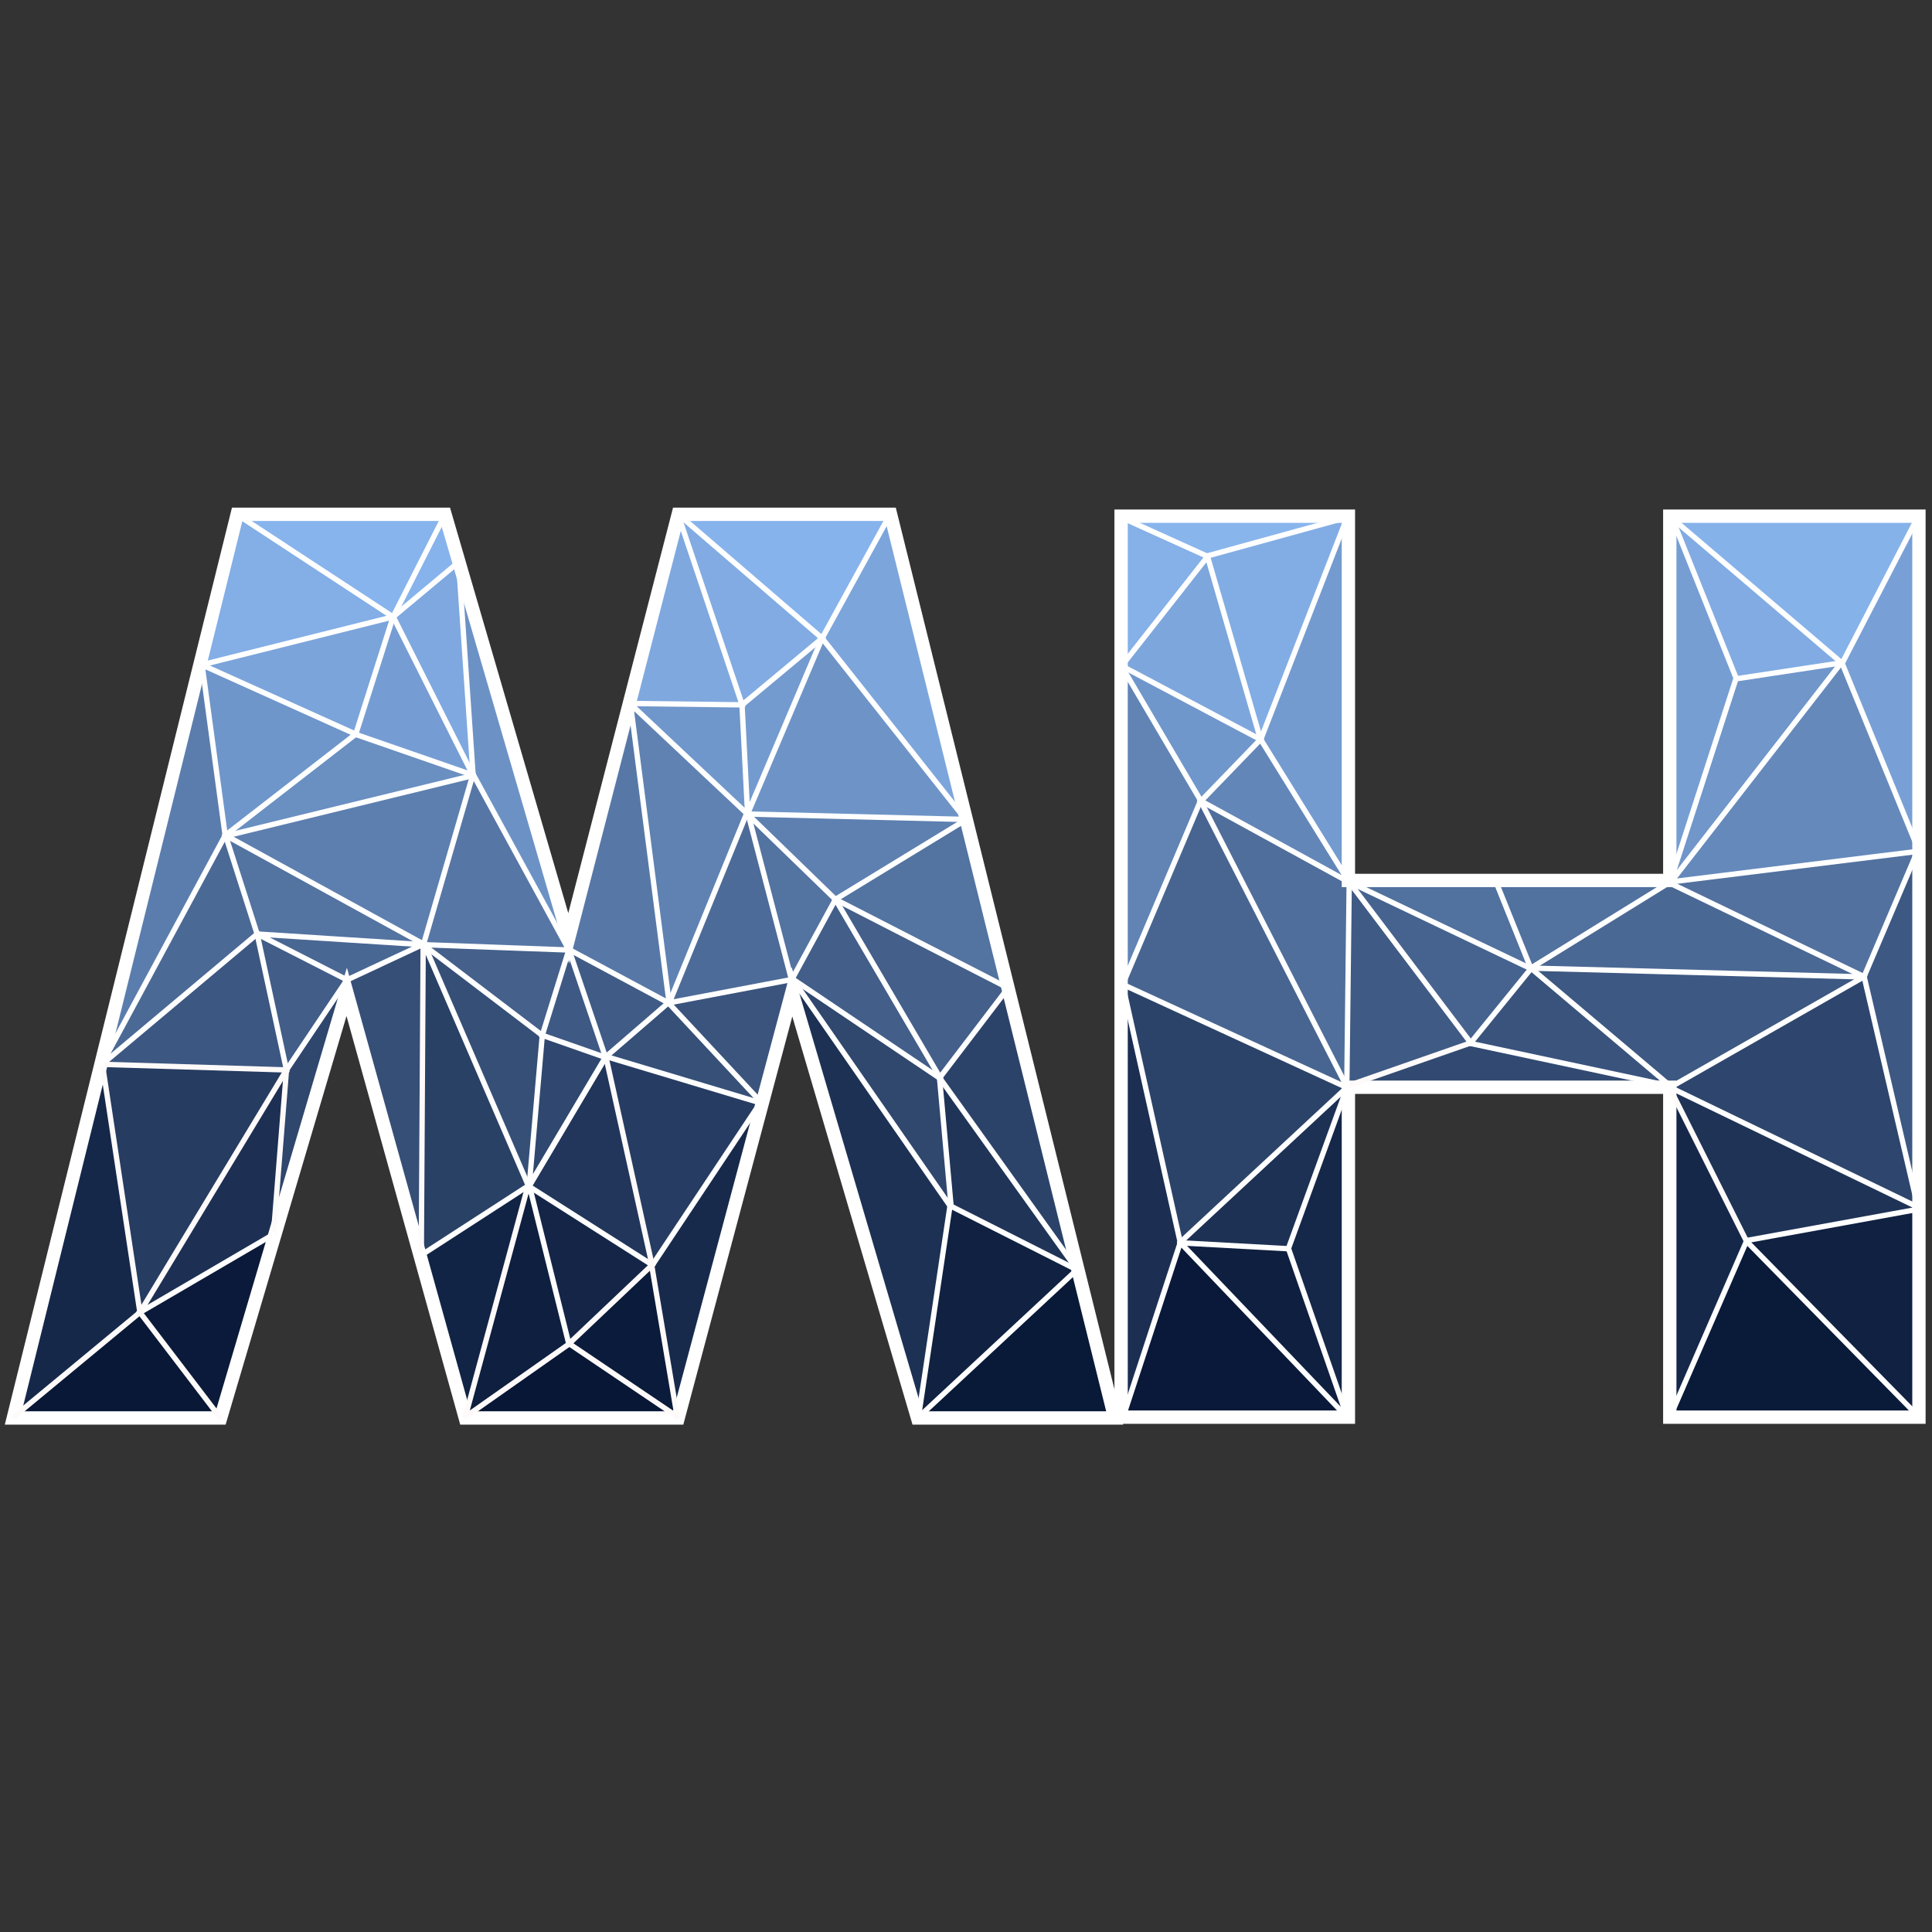 <?xml version="1.0" encoding="utf-8"?>
<!-- Generator: Adobe Illustrator 22.0.0, SVG Export Plug-In . SVG Version: 6.00 Build 0)  -->
<svg version="1.1" id="Layer_1" xmlns="http://www.w3.org/2000/svg" xmlns:xlink="http://www.w3.org/1999/xlink" x="0px" y="0px"
	 viewBox="0 0 725 725" style="enable-background:new 0 0 725 725;" xml:space="preserve">
<rect x="0" y="0" width="725" height="725" fill="#333333" stroke="none"/>
<style type="text/css">
	.st0{fill:#2C4369;}
	.st1{fill:#1C2F52;}
	.st2{fill:#0A1939;}
	.st3{fill:#0F1F40;}
	.st4{fill:#1D3154;}
	.st5{fill:#162849;}
	.st6{fill:#3F5A84;}
	.st7{fill:#324A71;}
	.st8{fill:#39537C;}
	.st9{fill:#46638F;}
	.st10{fill:#51719E;}
	.st11{fill:#86B2EA;}
	.st12{fill:#81ABE2;}
	.st13{fill:#78A0D6;}
	.st14{fill:#769ED3;}
	.st15{fill:#7096CA;}
	.st16{fill:#6589BB;}
	.st17{fill:#52719F;}
	.st18{fill:#4A6894;}
	.st19{fill:#3D5882;}
	.st20{fill:#2E466D;}
	.st21{fill:#1F3356;}
	.st22{fill:#16284A;}
	.st23{fill:#486591;}
	.st24{fill:#4F6E9B;}
	.st25{fill:#89B5ED;}
	.st26{fill:#85B0E8;}
	.st27{fill:#82ADE4;}
	.st28{fill:#7DA6DC;}
	.st29{fill:#749BD0;}
	.st30{fill:#7097CB;}
	.st31{fill:#6184B5;}
	.st32{fill:#6386B8;}
	.st33{fill:#102142;}
	.st34{fill:#0A1A39;}
	.st35{fill:#081736;}
	.st36{fill:#0E1F3F;}
	.st37{fill:#21365A;}
	.st38{fill:#5676A5;}
	.st39{fill:#87B3EC;}
	.st40{fill:#6C92C5;}
	.st41{fill:#5373A1;}
	.st42{fill:#435F8A;}
	.st43{fill:#425E89;}
	.st44{fill:#30476E;}
	.st45{fill:#142547;}
	.st46{fill:#0B1A3A;}
	.st47{fill:#5D7FAF;}
	.st48{fill:#769DD3;}
	.st49{fill:#7EA8DF;}
	.st50{fill:#091837;}
	.st51{fill:#2F466D;}
	.st52{fill:#263C61;}
	.st53{fill:#1D3053;}
	.st54{fill:#4B6995;}
	.st55{fill:#364F77;}
	.st56{fill:#2A4166;}
	.st57{fill:#5B7DAD;}
	.st58{fill:#88B4ED;}
	.st59{fill:#6F96CA;}
	.st60{fill:#7BA4DB;}
	.st61{fill:#415D88;}
	.st62{fill:#3C5781;}
	.st63{fill:#3A547D;}
	.st64{fill:#4D6B98;}
	.st65{fill:#44608B;}
	.st66{fill:#3E5983;}
	.st67{fill:#365078;}
	.st68{fill:#405B85;}
	.st69{fill:#30486F;}
	.st70{fill:#122445;}
	.st71{fill:#83AEE6;}
	.st72{fill:#496793;}
	.st73{fill:#6A8FC1;}
	.st74{fill:#273C62;}
	.st75{fill:#7FA8DF;}
	.st76{fill:#7CA5DB;}
	.st77{fill:#5F82B2;}
	.st78{fill:#5778A7;}
	.st79{fill:#203458;}
	.st80{fill:#102141;}
	.st81{fill:#091938;}
	.st82{fill:#5E80B0;}
	.st83{fill:#6E94C7;}
	.st84{fill:#749BCF;}
	.st85{fill:#182A4C;}
	.st86{fill:#0B1B3B;}
	.st87{fill:none;stroke:#FFFFFF;stroke-width:5;}
	.st88{fill:none;stroke:#FFFAFA;stroke-width:2;stroke-linecap:square;}
	.st89{fill:none;stroke:#FFFFFF;stroke-width:2;stroke-linecap:square;}
</style>
<title>logo</title>
<desc>Created with Sketch.</desc>
<g id="Page-1">
	<g id="OLD" transform="translate(-41, -78)">
		<g id="Group-2">
		</g>
	</g>
	<g id="TempLogo" transform="translate(-42, -24)">
		<g id="Group-3" transform="translate(47, 28)">
			<polygon id="Line" class="st0" points="416.4,365.7 437.8,462.1 500.6,404.2 			"/>
			<polygon id="Line_1_" class="st1" points="438.5,462.5 415.9,527.7 415.9,364.9 			"/>
			<polygon id="Line_2_" class="st2" points="437.9,462.4 416.3,527.8 500.8,527.8 			"/>
			<polygon id="Line_3_" class="st3" points="438,462.2 478.5,464.8 500.4,527.3 			"/>
			<polygon id="Line_4_" class="st4" points="500.1,404.6 478.5,464.9 438.1,462.2 			"/>
			<polygon id="Line_5_" class="st5" points="478.5,464.5 501.1,527.5 501.1,404 			"/>
			<polygon id="Line_6_" class="st6" points="501.9,327.2 500.6,403.6 546.8,387.7 			"/>
			<polygon id="Line_7_" class="st7" points="547,387.5 500.6,403.8 621,403.8 			"/>
			<polygon id="Line_8_" class="st8" points="570,359.8 546.5,387.6 621.9,403.4 			"/>
			<polygon id="Line_9_" class="st9" points="501,327.1 547.6,387.2 569.6,359.5 			"/>
			<polygon id="Line_10_" class="st10" points="500.3,326.5 556.5,326.5 569.6,359.6 			"/>
			<polygon id="Line_11_" class="st10" points="621.7,326.5 569.5,359.5 556.4,326.5 			"/>
			<polygon id="Line_12_" class="st11" points="622.6,190 686.4,245.1 714.6,190 			"/>
			<polygon id="Line_13_" class="st12" points="686.5,244.5 646.7,250.6 622.3,190.8 			"/>
			<polygon id="Line_14_" class="st13" points="714.5,190.5 686,245.6 715.1,315 			"/>
			<polygon id="Line_15_" class="st14" points="646.4,250.9 621.5,326.5 621.5,190.3 			"/>
			<polygon id="Line_16_" class="st15" points="685.5,244.5 646.5,250.5 622.3,326.1 			"/>
			<polygon id="Line_17_" class="st16" points="715.2,315.4 686.4,244.9 621.9,326.9 			"/>
			<polygon id="Line_18_" class="st17" points="714.8,315.5 621.7,327.5 694.7,362.5 			"/>
			<polygon id="Line_19_" class="st18" points="621.5,327.5 570.5,359.3 694.6,362.7 			"/>
			<polygon id="Line_20_" class="st19" points="569.2,359.1 693.5,362.5 622.5,404.6 			"/>
			<polygon id="Line_21_" class="st19" points="714.5,316.5 694.3,362.9 715.3,449.5 			"/>
			<polygon id="Line_22_" class="st20" points="694.5,362.5 715,450.4 623.2,404 			"/>
			<polygon id="Line_23_" class="st21" points="621.8,403.5 649.9,462.5 714.3,449.7 			"/>
			<polygon id="Line_24_" class="st22" points="650.2,461.4 621.9,527.8 621.9,404.8 			"/>
			<polygon id="Line_25_" class="st23" points="445.5,296.7 500.4,403.7 416,365.4 			"/>
			<polygon id="Line_26_" class="st24" points="446,297.1 500.7,326.7 500.7,403.4 			"/>
			<polygon id="Line_27_" class="st25" points="416.3,190.2 448,204.8 500,190.2 			"/>
			<polygon id="Line_28_" class="st26" points="447.9,204.9 416,190.2 416,246 			"/>
			<polygon id="Line_29_" class="st27" points="447.9,204.7 499.9,190.7 468.1,273.5 			"/>
			<polygon id="Line_30_" class="st28" points="448,205.1 416.3,245.9 468.1,273.6 			"/>
			<polygon id="Line_31_" class="st29" points="468.3,273 500.5,190.5 500.9,325.7 			"/>
			<polygon id="Line_32_" class="st30" points="416.4,246.3 445.8,296.7 467.6,273.4 			"/>
			<polygon id="Line_33_" class="st31" points="445.5,297.1 415.8,366.3 415.8,246.4 			"/>
			<polygon id="Line_34_" class="st32" points="445.5,296.5 468.5,273.5 500.9,327.1 			"/>
			<polygon id="Line_35_" class="st33" points="650.5,461.5 715.2,449.9 715.2,527.9 			"/>
			<polygon id="Line_36_" class="st34" points="622.1,527.5 714.8,527.5 650.2,462 			"/>
			<polygon id="Line_37_" class="st35" points="249.5,527.5 208.7,500.5 169.7,527.9 			"/>
			<polygon id="Line_38_" class="st36" points="193.5,440.5 208.5,500.5 169.4,527.7 			"/>
			<polygon id="Line_39_" class="st37" points="222.5,392.5 193.5,441.5 240.1,470.2 			"/>
			<polygon id="Line-Copy" class="st38" points="153.9,350.5 172.5,286.5 208.5,352.5 			"/>
			<polygon id="Line_40_" class="st39" points="161.8,189.5 141.9,228.4 167.3,206.9 			"/>
			<polygon id="Line_41_" class="st40" points="172.3,287.3 208.3,351.5 167.1,206.7 			"/>
			<polygon id="Line_42_" class="st41" points="308.8,333.6 357.6,303.7 373.1,366.5 			"/>
			<polygon id="Line_43_" class="st42" points="348,400.2 373.2,367.1 308.8,333.7 			"/>
			<polygon id="Line_44_" class="st43" points="347.5,400.5 292.2,363.2 308.7,333.8 			"/>
			<polygon id="Line_45_" class="st44" points="347.8,400.5 352.2,448.8 293.2,364.3 			"/>
			<polygon id="Line_46_" class="st45" points="239.5,470.5 208.5,500.1 193.8,441.2 			"/>
			<polygon id="Line_47_" class="st46" points="47.5,488.5 97.7,458.6 77.8,528 			"/>
			<polygon id="Line_48_" class="st41" points="80.5,309.5 91.5,346.5 154.9,350.3 			"/>
			<polygon id="Line_49_" class="st47" points="172.2,287.2 154.3,351.5 80.5,309.5 			"/>
			<polygon id="Line_50_" class="st48" points="142.5,227.5 128.5,271.5 172.3,286.7 			"/>
			<polygon id="Line_51_" class="st49" points="142.5,227.2 167.6,207.2 172.3,286.5 			"/>
			<polygon id="Line_52_" class="st22" points="33.5,394.5 47.6,488.9 0.5,526.6 			"/>
			<polygon id="Line_53_" class="st50" points="0.2,528.3 47.5,488.5 77.2,528.3 			"/>
			<polygon id="Line_54_" class="st51" points="102.5,397.5 125,364.8 98.1,459.5 			"/>
			<polygon id="Line_55_" class="st52" points="47.5,488.5 102.5,397.5 34.3,395.1 			"/>
			<polygon id="Line_56_" class="st53" points="47.5,488.5 102.1,398.9 97.9,458.9 			"/>
			<polygon id="Line_57_" class="st54" points="79.5,309.5 91.5,346.7 33.8,394.6 			"/>
			<polygon id="Line_58_" class="st55" points="153.5,350.5 125.1,363.8 153.1,467.7 			"/>
			<polygon id="Line_59_" class="st56" points="193.5,440.5 152.7,466.5 154.2,349.8 			"/>
			<polygon id="Line_60_" class="st57" points="70.5,245.5 79.5,309.5 33.5,394.2 			"/>
			<polygon id="Line_61_" class="st58" points="84.3,189.1 142.5,227.5 161.9,189.1 			"/>
			<polygon id="Line_62_" class="st59" points="71.5,245.5 127.5,271.5 79.4,309.5 			"/>
			<polygon id="Line_63_" class="st60" points="142.5,227.5 128.5,271.5 71,245.5 			"/>
			<polygon id="Line_64_" class="st61" points="91.5,346.5 102.2,397.6 124.9,363.8 			"/>
			<polygon id="Line_65_" class="st62" points="91.5,347.5 102.5,397.4 34.8,395 			"/>
			<polygon id="Line_66_" class="st55" points="198.5,384.5 193.5,440.5 154.4,350.3 			"/>
			<polygon id="Line_67_" class="st63" points="246.5,372.5 280.5,409.4 292.4,363.3 			"/>
			<polygon id="Line_68_" class="st64" points="275.5,301.5 291.9,363.3 246.5,372.2 			"/>
			<polygon id="Line_69_" class="st65" points="208.5,352.5 198.3,384.6 154.1,350.6 			"/>
			<polygon id="Line_70_" class="st66" points="198.5,384.5 222.2,392.8 208.7,352.5 			"/>
			<polygon id="Line_71_" class="st67" points="245.5,372.5 222.5,392.5 280.2,409.7 			"/>
			<polygon id="Line_72_" class="st68" points="208.5,352.5 245.5,372.5 222.2,392.3 			"/>
			<polygon id="Line_73_" class="st69" points="198.5,384.5 222.5,392.5 194,440.4 			"/>
			<polygon id="Line_74_" class="st70" points="152.8,467.1 192.5,441.5 169.6,527.5 			"/>
			<polygon id="Line_75_" class="st71" points="83.9,189.2 69.8,245.5 142.6,227.4 			"/>
			<polygon id="Line_76_" class="st72" points="91.5,346.5 125.2,363.9 153.3,350.7 			"/>
			<polygon id="Line_77_" class="st73" points="128.5,271.5 172.5,286.5 79.9,309 			"/>
			<polygon id="Line_78_" class="st74" points="222.7,392.4 280.5,409.6 239.6,470.8 			"/>
			<polygon id="Line_79_" class="st75" points="273.5,260.5 231.7,259.7 249.4,189 			"/>
			<polygon id="Line_80_" class="st12" points="303.5,235.7 273.5,260.1 249.8,189.6 			"/>
			<polygon id="Line_81_" class="st39" points="329.1,189.5 303.5,235.5 249.7,188.8 			"/>
			<polygon id="Line_82_" class="st76" points="303.6,235.4 357.2,302.8 328.9,189 			"/>
			<polygon id="Line_83_" class="st77" points="232,260.8 275.5,301.5 246.5,371.3 			"/>
			<polygon id="Line_84_" class="st78" points="231.7,261.5 246.5,372.5 208.4,352.5 			"/>
			<polygon id="Line_85_" class="st41" points="308.5,333.6 276.5,302.5 292.5,362.9 			"/>
			<polygon id="Line_86_" class="st30" points="274.5,260.5 232.5,260.5 275.7,301.8 			"/>
			<polygon id="Line_87_" class="st4" points="292.8,364.7 351.5,448.5 339.5,527.6 			"/>
			<polygon id="Line_88_" class="st0" points="347.7,400.3 373.5,367.1 399.3,471.8 			"/>
			<polygon id="Line_89_" class="st79" points="348.1,401.3 351.5,448.5 398.9,472.2 			"/>
			<polygon id="Line_90_" class="st80" points="339.7,527.9 398.9,472.6 351.5,448.2 			"/>
			<polygon id="Line_91_" class="st81" points="399.2,472.7 339.8,527.9 413.2,527.9 			"/>
			<polygon id="Line_92_" class="st82" points="356.5,303.5 275.5,301.5 309.1,333.5 			"/>
			<polygon id="Line_93_" class="st83" points="275.5,301.5 357,303.4 303.4,235.8 			"/>
			<polygon id="Line_94_" class="st84" points="303.5,235.5 273.5,260.5 275.5,300.3 			"/>
			<polygon id="Line_95_" class="st85" points="239.5,471.3 280.4,410.1 249.4,528 			"/>
			<polygon id="Line_96_" class="st86" points="239.7,470.6 249,527.2 208.7,500.3 			"/>
		</g>
		<polygon id="_x35_" class="st87" points="47,556.1 131,217 209,217 255.4,376.1 296.5,217 376.2,217 460.3,556.1 386.3,556.1 
			339.2,396.2 296.5,556.1 216.6,556.1 172.1,396.2 124.8,556.1 		"/>
		<polygon id="_x35__1_" class="st87" points="462.7,217.7 548,217.7 548,354.4 668.6,354.4 668.6,217.7 762.1,217.7 762.1,555.8 
			668.6,555.8 668.6,432 548,432 548,555.8 462.7,555.8 		"/>
		<g id="Lines-Copy" transform="translate(47, 29)">
			<path id="Line_97_" class="st88" d="M650.3,460.6l-28.4-56.7"/>
			<path id="Line_98_" class="st89" d="M650.5,460.5l-28.7,66"/>
			<path id="Line_99_" class="st89" d="M650.6,461l64.1,65.3"/>
			<path id="Line_100_" class="st89" d="M622,402.9l72.2-41.2"/>
			<path id="Line_101_" class="st89" d="M569.5,358.5l-67.9-32.4"/>
			<path id="Line_102_" class="st89" d="M569.5,358.5l-13.2-32.8"/>
			<path id="Line_103_" class="st88" d="M500.6,402.5l45.9-16"/>
			<path id="Line_104_" class="st89" d="M501.3,326l45.5,60.2"/>
			<path id="Line_105_" class="st89" d="M569.5,358.5L547,386.2"/>
			<path id="Line_106_" class="st89" d="M416.3,245.1l51.7,27.4"/>
			<path id="Line_107_" class="st89" d="M347.5,399.5l-54.9-37"/>
			<path id="Line_108_" class="st89" d="M347.8,399.2l25.3-33.2"/>
			<path id="Line_109_" class="st89" d="M308.5,332.5l64.3,33"/>
			<path id="Line_110_" class="st89" d="M347.7,399.6l51,71.2"/>
			<path id="Line_111_" class="st89" d="M347.6,399.9l4.3,47.7"/>
			<path id="Line_112_" class="st89" d="M351.5,447.5l-58.6-84.4"/>
			<path id="Line_113_" class="st89" d="M351.5,447.5l-11.8,79"/>
			<path id="Line_114_" class="st89" d="M352,447.7l47.1,23.8"/>
			<path id="Line_115_" class="st89" d="M398.9,471.7l-59.2,55.1"/>
			<path id="Line_116_" class="st89" d="M291.9,362.2l-16.4-62.7"/>
			<path id="Line_117_" class="st89" d="M246.5,370.5l29-71"/>
			<path id="Line_118_" class="st89" d="M231.8,259.4l43.7,41.1"/>
			<path id="Line_119_" class="st89" d="M275.5,300.5l28-66"/>
			<path id="Line_120_" class="st89" d="M303.5,234.5l-30,25"/>
			<path id="Line_121_" class="st89" d="M273.5,260.5l2,39"/>
			<path id="Line_122_" class="st89" d="M231.9,259l41.6,0.5"/>
			<path id="Line_123_" class="st89" d="M303.5,234.5l53.5,67.6"/>
			<path id="Line_124_" class="st89" d="M357.3,302.5l-80.8-2"/>
			<path id="Line_125_" class="st89" d="M303.5,234.5l-53.4-46"/>
			<path id="Line_126_" class="st89" d="M249.6,188.5l23.9,71"/>
			<path id="Line_127_" class="st89" d="M303.5,234.5l25.2-45.9"/>
			<path id="Line_128_" class="st89" d="M308.5,332.5l49-29.9"/>
			<path id="Line_129_" class="st89" d="M275.5,300.5l33,32"/>
			<path id="Line_130_" class="st89" d="M292.4,362.1l16.1-29.6"/>
			<path id="Line_131_" class="st89" d="M308.5,332.5l39.2,66.8"/>
			<path id="Line_132_" class="st89" d="M246.1,371.3l45.9-8.7"/>
			<path id="Line_133_" class="st89" d="M102.5,396.5l22.3-33.2"/>
			<path id="Line_134_" class="st88" d="M102.5,396.5l-4.9,61.8"/>
			<path id="Line_135_" class="st89" d="M239.9,469.6l40.3-60.6"/>
			<path id="Line_136_" class="st89" d="M222.5,391.5l57.6,17.3"/>
			<path id="Line_137_" class="st89" d="M246,371.5l34.3,36.8"/>
			<path id="Line_138_" class="st89" d="M246.1,371.4l-14.5-112.2"/>
			<path id="Line_139_" class="st89" d="M33.4,394.3l58.1-48.8"/>
			<path id="Line_140_" class="st89" d="M91.4,345.2L79.8,309"/>
			<path id="Line_141_" class="st89" d="M91.5,345.5l62.4,4"/>
			<path id="Line_142_" class="st89" d="M91.5,345.5l33.7,17.2"/>
			<path id="Line_143_" class="st89" d="M91.5,345.5l11,51"/>
			<path id="Line_144_" class="st88" d="M33.2,394.4l69.3,2.1"/>
			<path id="Line_145_" class="st88" d="M102.5,396.5l-55,91"/>
			<path id="Line_146_" class="st89" d="M47.5,487.5l49.8-29.1"/>
			<path id="Line_147_" class="st88" d="M47.5,487.5l-14.1-93.3"/>
			<path id="Line_148_" class="st88" d="M0.5,526.4l47-38.9"/>
			<path id="Line_149_" class="st88" d="M47.5,487.5l29.9,39.2"/>
			<path id="Line_150_" class="st89" d="M79.5,308.5l-46.3,85.9"/>
			<path id="Line_151_" class="st89" d="M70.9,245l8.6,63.5"/>
			<path id="Line_152_" class="st89" d="M84.4,188.4l58.1,38.1"/>
			<path id="Line_153_" class="st89" d="M71,244.4l71.5-17.9"/>
			<path id="Line_154_" class="st89" d="M128.5,270.5L71,244.6"/>
			<path id="Line_155_" class="st89" d="M79.5,308.5l49-38"/>
			<path id="Line_156_" class="st89" d="M128.5,270.6l43.8,15.2"/>
			<path id="Line_157_" class="st89" d="M142.5,226.5l-14,44"/>
			<path id="Line_158_" class="st89" d="M172.6,286l-92.1,22.5"/>
			<path id="Line_159_" class="st89" d="M153.8,349.2l-74.1-40.7"/>
			<path id="Line_160_" class="st89" d="M161.9,188.3l-19.4,38.2"/>
			<path id="Line_161_" class="st89" d="M172.6,286.2l-29.9-59.5"/>
			<path id="Line_162_" class="st89" d="M125.7,362.5l27.8-13"/>
			<path id="Line_163_" class="st88" d="M153.8,349.5l-0.7,115.9"/>
			<polygon id="Line_164_" class="st89" points="153.9,349.5 172.5,285.5 208.5,351.5 			"/>
			<path id="Line_165_" class="st89" d="M198.3,383.4l-43.6-33.2L198.3,383.4z"/>
			<path id="Line_166_" class="st89" d="M193.5,440.2l46,29.3"/>
			<path id="Line_167_" class="st88" d="M193.3,439.3L169.8,526"/>
			<path id="Line_168_" class="st89" d="M172.5,285.5l-5.4-79.4"/>
			<path id="Line_169_" class="st89" d="M166.9,206.1l-24.4,20.4"/>
			<path id="Line_170_" class="st89" d="M501.3,325.8l-0.9,77"/>
			<path id="Line_171_" class="st89" d="M547,386.6l74.5,15.9"/>
			<path id="Line_172_" class="st89" d="M569.7,358.5l51.6,43.6"/>
			<path id="Line_173_" class="st89" d="M569.8,358.3l124.7,3.3"/>
			<path id="Line_174_" class="st89" d="M569.6,358.2l51.8-32"/>
			<path id="Line_175_" class="st89" d="M685.7,243.4L622,189.1"/>
			<path id="Line_176_" class="st89" d="M686.5,243.5l28.2-54.5"/>
			<path id="Line_177_" class="st89" d="M685.6,243.8l-38.9,5.9"/>
			<path id="Line_178_" class="st89" d="M646.5,249.5l-24.7,76.3"/>
			<path id="Line_179_" class="st89" d="M646.5,249.5L622.3,189"/>
			<path id="Line_180_" class="st89" d="M622,326l63.8-82.1"/>
			<path id="Line_181_" class="st89" d="M686.4,244.2l28.6,69.9"/>
			<path id="Line_182_" class="st89" d="M621.5,326l93-11.5"/>
			<path id="Line_183_" class="st89" d="M621.6,326.4l72.9,35.1"/>
			<path id="Line_184_" class="st89" d="M694.5,361.5l20-47"/>
			<path id="Line_185_" class="st89" d="M694.6,361.8l20.1,86.2"/>
			<path id="Line_186_" class="st89" d="M714.7,448l-92.7-44.8"/>
			<path id="Line_187_" class="st89" d="M714.7,448.8l-64.2,11.7"/>
			<path id="Line_188_" class="st89" d="M153.4,465.8l40-25.9"/>
			<path id="Line_189_" class="st89" d="M193.5,440.5l-39.1-90.6"/>
			<path id="Line_190_" class="st88" d="M193.6,440.1l28.6-48.3"/>
			<path id="Line_191_" class="st89" d="M193.8,440.5l14.7,59"/>
			<path id="Line_192_" class="st88" d="M208.6,499.3l-38.7,27.2"/>
			<path id="Line_193_" class="st88" d="M208.7,499.3l40.3,27.2"/>
			<path id="Line_194_" class="st89" d="M416.5,526.6l21.4-65.3"/>
			<path id="Line_195_" class="st89" d="M500.4,526.7L438,461.4"/>
			<path id="Line_196_" class="st89" d="M438.3,461.4l40.2,2.2"/>
			<path id="Line_197_" class="st89" d="M478.5,463.5l21.9,62.9"/>
			<path id="Line_198_" class="st89" d="M478.5,463.5l22-60.5"/>
			<path id="Line_199_" class="st89" d="M438,461.1l62.5-58.1"/>
			<path id="Line_200_" class="st89" d="M437.8,460.8l-21.5-96.2"/>
			<path id="Line_201_" class="st89" d="M416.5,364.5l83.7,38.5"/>
			<path id="Line_202_" class="st89" d="M500.6,403.2l-55.1-107.7"/>
			<path id="Line_203_" class="st89" d="M445.2,296.2l-28.8,68"/>
			<path id="Line_204_" class="st89" d="M445.5,295.5l55.3,30.3"/>
			<path id="Line_205_" class="st89" d="M416.2,245.5l29.4,50"/>
			<path id="Line_206_" class="st89" d="M448.1,203.9l-32.2,41"/>
			<path id="Line_207_" class="st89" d="M416.1,189.3l31.4,14.2"/>
			<path id="Line_208_" class="st89" d="M448.5,203.5l51.9-14.3"/>
			<path id="Line_209_" class="st89" d="M448.2,204.1l19.8,68.3"/>
			<path id="Line_210_" class="st89" d="M468.1,272.5l32.4-83.3"/>
			<path id="Line_211_" class="st89" d="M468.1,272.5l32.9,53.1"/>
			<path id="Line_212_" class="st89" d="M445.5,295.8l22.5-23.3"/>
			<polygon id="Line_213_" class="st89" points="193.6,439.9 198.5,383.5 222.2,391.8 			"/>
			<path id="Line_214_" class="st88" d="M222.5,392.1l17,76.8"/>
			<path id="Line_215_" class="st88" d="M249.1,526.5l-9.6-57"/>
			<polyline id="Line_216_" class="st89" points="198.5,383.5 208.5,351.3 222.2,391.7 245.8,371.3 208.5,351.3 			"/>
			<path id="Line_217_" class="st88" d="M208.7,499.1l31-29.4"/>
		</g>
	</g>
</g>
</svg>

